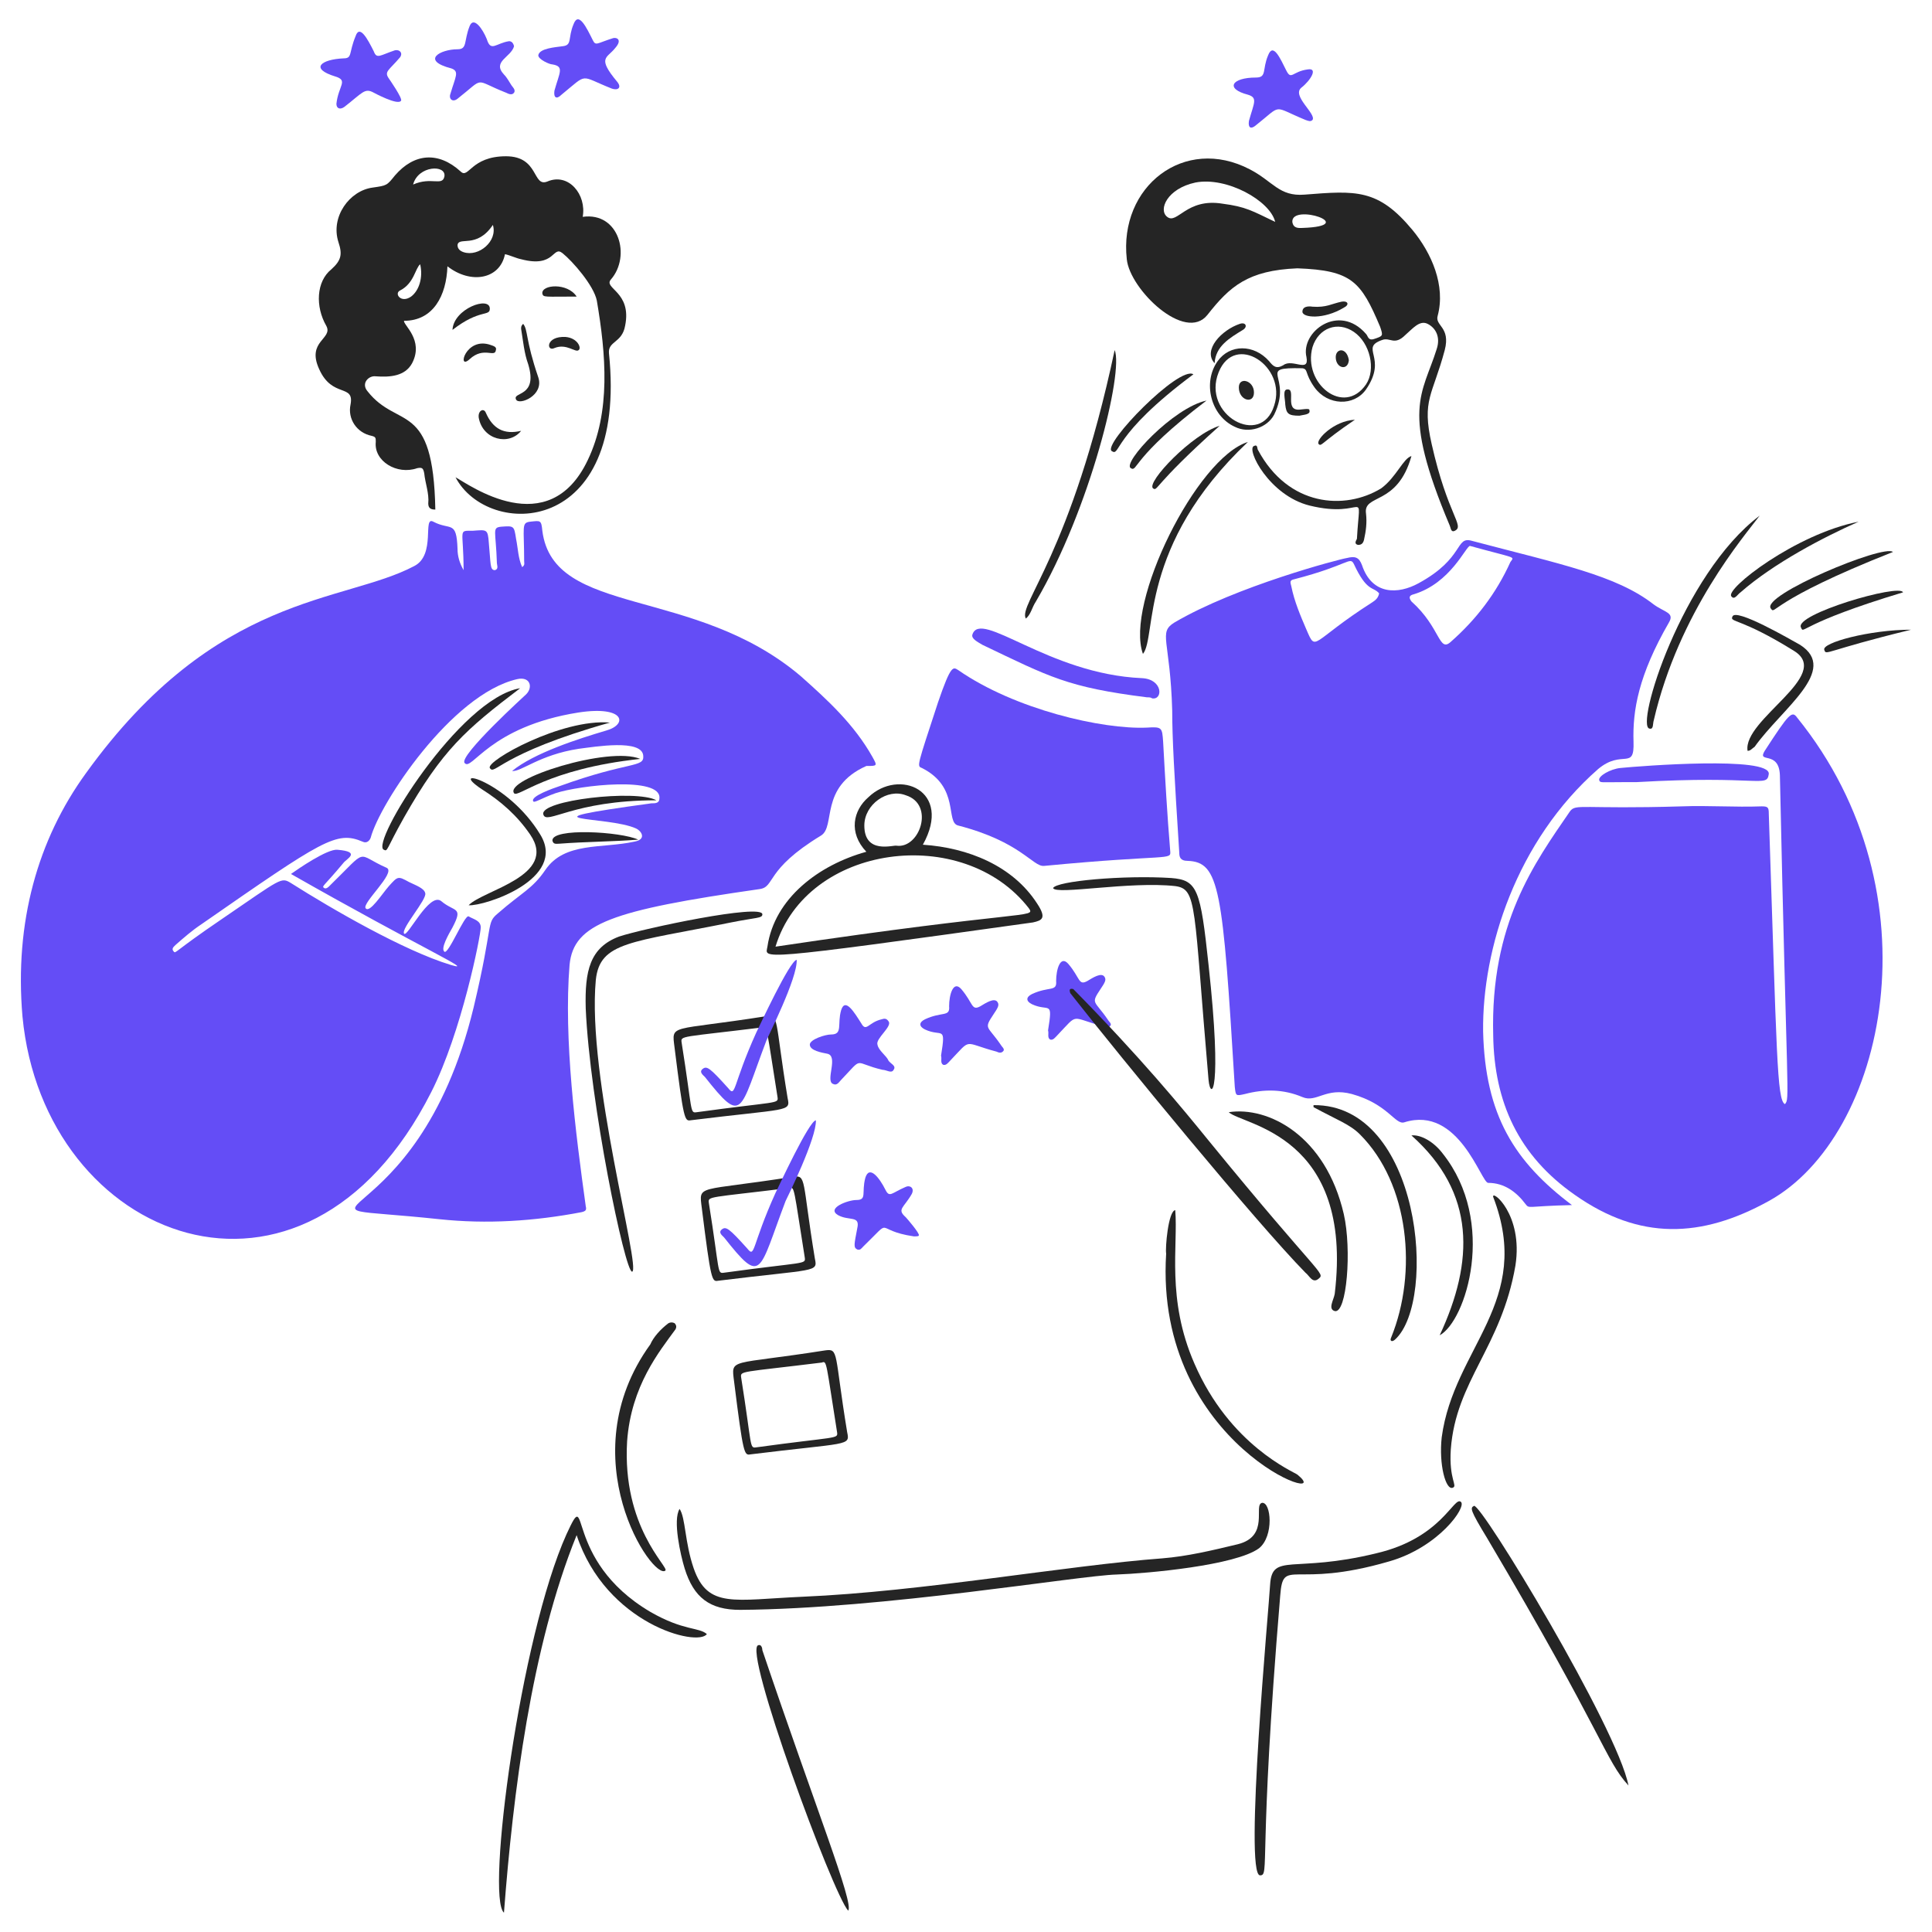 <svg width="120" height="120" viewBox="0 0 120 120" fill="none" xmlns="http://www.w3.org/2000/svg">
<path d="M42.211 93.721C42.588 94.285 42.525 95.79 43.089 97.42C43.967 99.928 45.597 99.364 49.861 99.176C57.259 98.862 66.287 97.232 72.181 96.793C73.748 96.668 75.316 96.292 76.883 95.915C78.889 95.414 77.824 93.47 78.388 93.345C78.952 93.282 79.14 95.414 78.2 96.166C76.758 97.232 71.24 97.734 69.359 97.796C66.977 97.859 54.939 99.928 45.973 99.991C44.092 99.991 43.089 99.238 42.525 97.42C42.274 96.605 41.773 94.411 42.211 93.721Z" fill="#252525"/>
<path d="M57.321 52.466C60.143 52.654 62.902 53.783 64.406 56.103C65.033 57.043 64.72 57.168 64.156 57.294C46.663 59.739 47.541 59.551 47.666 58.799C48.105 55.789 50.864 53.72 53.81 52.905C52.682 51.714 52.995 50.334 53.936 49.519C55.817 47.701 59.202 49.081 57.321 52.466ZM48.168 58.799C63.717 56.479 64.344 57.043 63.905 56.416C59.829 51.15 50.111 52.404 48.168 58.799ZM53.685 51.275C53.685 53.093 55.503 52.466 55.691 52.529C57.133 52.717 58.074 49.958 56.255 49.394C55.127 48.955 53.685 49.958 53.685 51.275Z" fill="#252525"/>
<path d="M36.38 62.623C36.318 60.303 36.631 58.861 38.449 58.172C39.954 57.67 47.352 56.103 47.352 56.792C47.352 57.043 46.976 56.98 45.409 57.294C39.202 58.548 37.258 58.485 37.007 60.867C36.443 66.886 39.829 78.799 39.264 78.987C38.825 79.05 36.631 68.454 36.38 62.623Z" fill="#252525"/>
<path d="M46.6 90.335C46.224 90.398 46.161 90.335 45.597 85.821C45.409 84.316 45.283 84.818 51.24 83.877C52.117 83.752 51.804 84.003 52.619 88.956C52.807 89.834 52.682 89.583 46.6 90.335ZM51.051 84.63C45.973 85.257 45.973 85.132 46.036 85.57C46.725 89.897 46.537 89.959 46.976 89.897C51.992 89.207 52.055 89.395 51.992 88.956C51.302 84.63 51.365 84.504 51.051 84.63Z" fill="#252525"/>
<path d="M42.901 69.582C42.525 69.645 42.462 69.582 41.898 65.068C41.71 63.563 41.584 64.065 47.541 63.125C48.418 62.999 48.105 63.25 48.92 68.203C49.108 69.081 48.983 68.83 42.901 69.582ZM47.352 63.814C42.274 64.441 42.274 64.316 42.337 64.755C43.026 69.081 42.838 69.144 43.277 69.081C48.293 68.391 48.356 68.579 48.293 68.14C47.603 63.814 47.666 63.752 47.352 63.814Z" fill="#252525"/>
<path d="M44.594 79.551C44.218 79.614 44.155 79.552 43.591 75.038C43.403 73.533 43.277 74.034 49.233 73.094C50.111 72.969 49.798 73.219 50.613 78.173C50.801 79.05 50.675 78.799 44.594 79.551ZM49.045 73.784C43.967 74.411 43.967 74.285 44.029 74.724C44.719 79.05 44.531 79.113 44.97 79.05C49.986 78.361 50.048 78.549 49.986 78.11C49.296 73.784 49.359 73.721 49.045 73.784Z" fill="#252525"/>
<path d="M65.409 55.162C65.598 54.723 69.798 54.347 72.745 54.535C74.375 54.661 74.563 55.225 75.065 59.927C75.943 67.952 75.19 68.391 75.065 67.075C74.124 56.228 74.375 55.225 72.996 55.037C70.175 54.723 65.598 55.601 65.409 55.162Z" fill="#252525"/>
<path d="M56.757 76.793C54.186 76.416 55.566 75.539 53.622 77.42C53.497 77.545 53.434 77.67 53.246 77.608C52.995 77.482 53.058 77.294 53.246 76.291C53.434 75.476 52.744 75.852 52.055 75.476C51.302 75.037 52.682 74.535 53.183 74.535C53.873 74.535 53.497 74.097 53.747 73.156C53.998 72.341 54.625 73.156 55.001 73.909C55.252 74.41 55.377 74.097 56.255 73.72C56.506 73.595 56.82 73.783 56.632 74.159C56.13 75.037 55.691 75.1 56.255 75.601C56.318 75.664 57.133 76.605 57.07 76.73C57.07 76.793 56.945 76.793 56.757 76.793Z" fill="#644DF6"/>
<path d="M58.45 65.57C58.763 63.626 58.512 64.441 57.447 63.94C57.07 63.752 57.07 63.501 57.447 63.313C58.512 62.811 59.014 63.187 58.951 62.498C58.951 61.808 59.202 60.867 59.704 61.432C60.456 62.31 60.331 62.811 60.895 62.498C61.209 62.31 61.773 61.933 61.961 62.247C62.087 62.435 61.961 62.623 61.71 62.999C61.083 63.94 61.334 63.689 62.149 64.88C62.212 65.005 62.4 65.131 62.337 65.256C62.212 65.444 62.024 65.382 61.898 65.319C59.767 64.755 60.394 64.441 59.014 65.883C58.889 66.009 58.763 66.197 58.575 66.134C58.387 66.009 58.513 65.758 58.45 65.57Z" fill="#644DF6"/>
<path d="M65.096 64.002C65.41 62.059 65.159 62.874 64.093 62.372C63.717 62.184 63.717 61.933 64.093 61.745C65.159 61.244 65.66 61.62 65.598 60.93C65.598 60.241 65.849 59.3 66.35 59.864C67.102 60.742 66.977 61.244 67.541 60.93C67.855 60.742 68.419 60.366 68.607 60.679C68.733 60.867 68.607 61.056 68.356 61.432C67.729 62.372 67.98 62.121 68.795 63.313C68.858 63.438 69.046 63.563 68.983 63.689C68.858 63.877 68.67 63.814 68.544 63.752C66.413 63.187 67.04 62.874 65.66 64.316C65.535 64.441 65.41 64.629 65.222 64.567C65.033 64.441 65.159 64.19 65.096 64.002Z" fill="#644DF6"/>
<path d="M51.365 65.445C51.051 65.382 50.299 65.257 50.299 64.881C50.299 64.567 51.24 64.254 51.616 64.254C52.368 64.254 51.992 63.627 52.243 62.749C52.494 61.934 53.058 62.874 53.497 63.564C53.81 64.128 53.936 63.502 54.751 63.313C54.939 63.251 55.064 63.25 55.19 63.438C55.44 63.752 54.374 64.505 54.5 64.881C54.563 65.257 55.064 65.57 55.19 65.884C55.315 66.072 55.691 66.197 55.503 66.448C55.378 66.699 55.064 66.448 54.813 66.448C52.932 66.009 53.685 65.57 52.243 67.075C52.117 67.201 51.992 67.451 51.741 67.325C51.24 67.137 52.117 65.57 51.365 65.445Z" fill="#644DF6"/>
<path d="M48.794 74.598C47.102 79.05 47.352 79.865 44.97 76.855C44.844 76.73 44.594 76.542 44.844 76.354C45.095 76.166 45.283 76.291 46.412 77.545C46.913 78.172 46.663 77.42 48.167 74.097C48.356 73.721 50.236 69.645 50.675 69.582C50.738 70.648 48.92 74.347 48.794 74.598Z" fill="#644DF6"/>
<path d="M47.603 64.63C45.91 69.082 46.161 69.897 43.779 66.887C43.653 66.762 43.402 66.573 43.653 66.385C43.904 66.197 44.092 66.323 45.221 67.577C45.722 68.204 45.471 67.451 46.976 64.128C47.164 63.752 49.045 59.677 49.484 59.614C49.547 60.743 47.666 64.442 47.603 64.63Z" fill="#644DF6"/>
<path d="M66.663 61.432C70.864 65.695 73.434 68.83 75.064 70.837C82.024 79.363 82.337 79.05 81.898 79.426C81.522 79.74 81.335 79.238 81.084 79.05C78.012 75.915 69.673 65.758 66.475 61.683C66.413 61.495 66.413 61.369 66.663 61.432Z" fill="#252525"/>
<path d="M31.302 118.8C30.173 117.86 32.305 101.684 35.189 95.288C36.694 92.028 34.876 96.856 40.393 100.116C42.462 101.307 43.402 101.057 43.904 101.495C43.34 102.311 37.634 100.868 35.816 95.351C32.995 102.311 31.866 111.402 31.302 118.8Z" fill="#252525"/>
<path d="M78.889 98.423C79.015 96.417 80.332 97.734 85.473 96.48C89.548 95.539 90.3 92.906 90.739 93.283C91.115 93.596 89.359 96.103 86.287 96.981C80.268 98.737 79.704 96.668 79.516 99.114C78.137 115.666 78.889 116.481 78.263 116.481C77.259 116.481 78.827 99.677 78.889 98.423Z" fill="#252525"/>
<path d="M101.147 110.9C99.705 109.333 99.642 107.828 92.37 95.539C91.304 93.784 91.304 93.658 91.554 93.533C91.993 93.345 100.457 107.326 101.147 110.9Z" fill="#252525"/>
<path d="M72.996 75.163C73.184 77.357 72.432 80.681 74.187 84.693C76.382 89.772 80.332 91.402 80.582 91.59C83.216 93.722 71.679 89.835 72.432 77.859C72.369 77.546 72.557 75.225 72.996 75.163Z" fill="#252525"/>
<path d="M41.522 82.185C41.647 82.122 41.772 82.122 41.898 82.185C42.023 82.31 42.023 82.436 41.96 82.561C40.957 83.94 39.202 86.072 38.951 89.52C38.637 94.85 41.522 97.295 41.333 97.546C40.581 98.235 35.315 90.523 40.393 83.501C40.581 83.062 41.02 82.561 41.522 82.185Z" fill="#252525"/>
<path d="M94.125 78.611C93.247 83.689 90.426 85.758 90.112 90.022C89.987 91.903 90.551 92.279 90.238 92.404C89.799 92.592 89.36 90.962 89.548 89.269C90.3 83.689 95.254 80.868 92.746 74.347C92.62 73.846 94.626 75.413 94.125 78.611Z" fill="#252525"/>
<path d="M52.682 118.675C51.741 117.671 46.099 102.373 47.102 102.185C47.29 102.122 47.352 102.373 47.352 102.499C50.675 112.342 53.058 118.236 52.682 118.675Z" fill="#252525"/>
<path d="M81.585 68.642C88.231 68.579 89.297 80.743 86.664 83.188C86.476 83.376 86.288 83.313 86.413 83.062C88.043 79.05 87.542 73.532 84.469 70.46C83.843 69.833 83.09 69.582 81.585 68.767V68.642Z" fill="#252525"/>
<path d="M76.319 69.081C78.764 68.705 82.337 70.523 83.466 75.413C83.967 77.608 83.654 81.62 82.902 81.432C82.463 81.307 82.839 80.743 82.902 80.366C84.093 70.46 77.197 69.896 76.319 69.081Z" fill="#252525"/>
<path d="M89.422 82.937C91.554 78.36 91.68 74.097 87.667 70.523C88.231 70.46 89.046 70.899 89.611 71.651C92.996 75.915 91.052 82.059 89.422 82.937Z" fill="#252525"/>
<path d="M97.636 74.849C94.815 74.912 95.003 75.1 94.752 74.786C94.188 74.034 93.435 73.47 92.432 73.47C91.993 73.47 90.614 68.642 87.228 69.708C86.664 69.896 86.225 68.579 83.968 67.952C82.338 67.513 81.774 68.517 80.896 68.141C79.705 67.639 78.513 67.639 77.322 67.952C76.758 68.078 76.758 68.078 76.695 67.513C75.943 55.162 75.755 53.532 73.748 53.469C73.309 53.469 73.247 53.219 73.247 52.968C72.933 48.077 72.808 45.82 72.808 44.127C72.683 39.739 71.93 39.3 72.933 38.673C76.758 36.416 83.216 34.723 83.655 34.66C84.156 34.535 84.407 34.597 84.595 35.099C85.222 36.98 86.852 36.917 88.106 36.228C90.99 34.66 90.363 33.281 91.429 33.594C96.884 35.036 100.395 35.726 102.715 37.544C103.404 38.046 104.031 38.046 103.655 38.673C101.774 41.933 101.398 44.127 101.461 46.071C101.523 47.889 100.771 46.51 99.266 47.764C94.188 52.215 92.056 58.924 92.119 64.065C92.244 69.269 94.062 72.153 97.636 74.849ZM91.304 33.908C91.053 33.908 90.112 36.227 87.793 36.917C87.542 36.98 87.479 37.105 87.667 37.356C89.485 38.986 89.36 40.554 90.112 39.864C91.68 38.485 92.934 36.855 93.812 34.911C94.062 34.535 94.251 34.723 91.304 33.908ZM85.661 36.855C85.285 36.416 84.909 36.792 84.093 35.036C83.843 34.535 83.78 35.099 80.394 35.977C80.081 36.039 80.144 36.165 80.206 36.416C80.394 37.356 80.77 38.234 81.147 39.112C81.774 40.554 81.397 39.864 85.222 37.419C85.41 37.293 85.598 37.168 85.661 36.855Z" fill="#644DF6"/>
<path d="M110.865 68.579C111.179 68.203 110.991 68.517 110.552 48.14C110.489 46.573 109.11 47.45 109.611 46.635C111.116 44.315 111.304 44.127 111.618 44.566C120.458 55.476 117.135 70.586 109.862 74.598C105.661 76.918 101.837 77.043 97.824 74.222C94.313 71.777 92.808 68.454 92.746 64.316C92.558 57.357 95.316 53.595 97.511 50.397C97.887 49.895 98.2 50.272 104.47 50.084C106.1 50.021 107.73 50.146 109.423 50.084C109.799 50.084 109.862 50.146 109.862 50.523C110.364 65.507 110.364 68.329 110.865 68.579Z" fill="#644DF6"/>
<path d="M80.582 16.666C77.51 16.791 76.382 17.794 75.002 19.55C73.623 21.305 70.175 17.983 69.987 16.102C69.485 11.587 73.561 8.39 77.636 10.522C79.078 11.274 79.454 12.214 81.021 12.089C84.219 11.838 85.598 11.713 87.73 14.284C88.921 15.726 89.799 17.732 89.297 19.613C89.109 20.24 90.112 20.302 89.736 21.744C88.984 24.566 88.295 24.817 88.922 27.575C89.925 32.027 90.99 32.654 90.363 32.967C90.112 33.093 90.112 32.779 90.05 32.654C86.978 25.381 88.357 24.503 89.235 21.682C89.486 20.929 89.172 20.365 88.67 20.114C88.169 19.864 87.73 20.428 87.291 20.804C86.601 21.494 86.35 20.929 85.849 21.117C84.407 21.619 86.226 22.183 84.846 24.19C84.094 25.256 82.463 25.193 81.648 24.064C81.021 23.186 81.272 22.936 80.896 22.873C77.949 22.81 80.332 23.312 79.14 25.757C78.701 26.572 77.573 26.948 76.696 26.509C75.191 25.82 74.689 23.751 75.629 22.434C76.382 21.368 77.886 21.368 78.827 22.434C79.078 22.748 79.266 22.936 79.705 22.685C80.269 22.246 81.335 23.186 81.147 22.183C80.77 20.616 83.154 18.798 84.846 20.741C84.972 20.867 84.971 21.18 85.347 21.055C85.912 20.867 85.912 20.867 85.724 20.302C84.532 17.481 83.968 16.791 80.582 16.666ZM84.846 23.876C85.473 22.936 85.097 21.305 84.093 20.616C83.09 19.926 81.899 20.365 81.523 21.556C80.896 23.813 83.467 25.883 84.846 23.876ZM79.14 25.193C79.955 22.748 76.695 20.616 75.692 23.124C74.626 25.757 78.325 27.826 79.14 25.193ZM79.204 13.782C78.89 12.465 76.194 10.961 74.25 11.337C72.494 11.713 71.93 13.03 72.494 13.468C73.121 13.97 73.686 12.277 75.943 12.653C77.385 12.841 77.762 13.092 79.204 13.782ZM80.896 14.158C84.532 14.033 80.206 12.591 80.269 13.782C80.332 14.221 80.708 14.158 80.896 14.158Z" fill="#252525"/>
<path d="M64.845 53.783C64.156 53.846 63.403 52.278 59.516 51.275C58.701 51.087 59.642 48.893 57.259 47.701C56.946 47.576 56.946 47.639 58.262 43.626C59.077 41.243 59.203 41.431 59.516 41.62C63.027 44.065 68.482 45.319 71.24 45.193C72.181 45.131 72.181 45.193 72.244 46.071C72.369 48.328 72.494 50.585 72.683 52.843C72.745 53.469 72.683 53.031 64.845 53.783Z" fill="#644DF6"/>
<path d="M71.24 43.312C66.287 42.685 65.222 42.058 61.021 40.052C60.707 39.864 60.331 39.676 60.394 39.425C60.895 37.795 65.096 41.87 70.927 42.121C72.244 42.184 72.244 43.5 71.554 43.375C71.491 43.312 71.366 43.312 71.24 43.312Z" fill="#644DF6"/>
<path d="M100.959 48.579C99.392 48.579 99.392 48.642 99.329 48.453C99.266 48.203 100.019 47.764 100.646 47.701C101.9 47.576 109.987 46.949 109.862 48.077C109.737 48.955 109.298 48.14 101.649 48.579H100.959Z" fill="#644DF6"/>
<path d="M63.717 38.422C63.215 37.544 66.538 34.409 69.234 21.744C69.799 23.061 67.729 31.588 64.344 37.356C64.093 37.732 64.03 38.171 63.717 38.422Z" fill="#252525"/>
<path d="M87.667 28.328C86.79 31.462 84.658 30.647 84.846 31.901C84.909 32.466 84.846 32.967 84.72 33.532C84.658 33.782 84.532 33.845 84.344 33.845C84.094 33.782 84.219 33.594 84.281 33.469C84.47 30.083 84.909 32.278 81.335 31.4C78.827 30.773 77.385 27.889 77.886 27.701C78.137 27.575 78.075 27.889 78.137 27.952C80.018 31.463 83.529 31.713 85.786 30.334C86.727 29.644 87.166 28.453 87.667 28.328Z" fill="#252525"/>
<path d="M109.298 32.027C108.357 33.281 104.282 37.983 102.715 44.755C102.652 44.943 102.715 45.319 102.464 45.256C101.523 45.193 104.47 35.664 109.298 32.027Z" fill="#252525"/>
<path d="M77.51 27.45C70.676 33.908 71.868 39.551 70.99 40.616C69.861 37.481 74.313 28.453 77.51 27.45Z" fill="#252525"/>
<path d="M108.545 46.635C108.232 44.691 113.875 41.933 111.43 40.428C108.107 38.359 107.417 38.673 107.605 38.297C107.793 37.732 111.241 39.738 111.806 40.052C114.251 41.619 110.677 44.002 108.984 46.384C108.796 46.51 108.734 46.635 108.545 46.635Z" fill="#252525"/>
<path d="M115.442 32.403C113.31 33.343 110.176 34.974 108.107 36.792C107.918 36.917 107.73 37.294 107.542 37.043C107.103 36.604 111.555 33.155 115.442 32.403Z" fill="#252525"/>
<path d="M117.574 34.284C109.799 37.356 110.301 38.234 109.988 37.795C109.361 36.98 117.01 33.782 117.574 34.284Z" fill="#252525"/>
<path d="M118.201 36.792C111.743 38.736 112.057 39.425 111.868 38.986C111.367 38.171 118.013 36.228 118.201 36.792Z" fill="#252525"/>
<path d="M74.124 23.249C68.983 27.074 69.61 28.39 69.046 28.014C68.482 27.575 73.247 22.685 74.124 23.249Z" fill="#252525"/>
<path d="M74.94 24.879C70.237 28.453 70.676 29.331 70.237 29.08C69.673 28.767 72.871 25.318 74.94 24.879Z" fill="#252525"/>
<path d="M75.755 26.447C71.554 30.209 71.93 30.522 71.617 30.334C71.178 29.958 74.062 26.948 75.755 26.447Z" fill="#252525"/>
<path d="M118.702 39.112C113.311 40.428 113.436 40.742 113.311 40.366C113.122 39.927 116.132 39.112 118.702 39.112Z" fill="#252525"/>
<path d="M75.441 22.56C74.689 21.745 75.88 20.491 77.009 20.114C77.385 19.989 77.51 20.302 77.197 20.491C76.382 20.992 75.504 21.494 75.441 22.56Z" fill="#252525"/>
<path d="M81.523 19.049C82.401 19.111 82.714 18.861 83.341 18.735C83.717 18.672 83.843 18.923 83.466 19.111C82.213 19.864 80.896 19.738 80.896 19.362C80.896 18.923 81.523 19.049 81.523 19.049Z" fill="#252525"/>
<path d="M84.156 26.071C82.024 27.513 82.087 27.764 81.899 27.576C81.711 27.325 82.839 26.134 84.156 26.071Z" fill="#252525"/>
<path d="M80.708 25.82C80.018 25.82 79.893 25.694 79.83 25.13C79.83 24.817 79.642 24.19 79.955 24.19C80.52 24.127 79.767 25.506 80.708 25.444C81.272 25.381 81.335 25.381 81.335 25.506C81.397 25.757 80.959 25.757 80.708 25.82Z" fill="#252525"/>
<path d="M83.78 22.372C83.717 23.061 82.965 22.873 82.965 22.184C82.965 21.619 83.654 21.557 83.78 22.372Z" fill="#252525"/>
<path d="M76.946 24.064C76.946 23.375 77.886 23.625 77.886 24.378C77.886 25.13 76.946 24.879 76.946 24.064Z" fill="#252525"/>
<path d="M28.293 29.644C29.108 30.083 34.061 33.719 36.506 28.578C37.948 25.569 37.635 21.995 37.07 18.672C36.882 17.732 35.566 16.227 34.939 15.725C34.312 15.224 34.5 16.666 32.368 16.101C32.054 16.039 31.678 15.851 31.365 15.788C31.052 17.355 29.233 17.669 27.791 16.54C27.729 18.358 26.913 19.926 25.095 19.926C25.032 20.177 26.349 21.117 25.597 22.559C25.158 23.374 24.217 23.437 23.34 23.374C22.901 23.312 22.399 23.813 22.838 24.315C24.719 26.697 26.913 24.816 27.039 31.65C26.788 31.65 26.6 31.588 26.6 31.274C26.663 30.647 26.412 30.02 26.349 29.393C26.286 29.08 26.224 29.017 25.91 29.08C24.656 29.519 23.214 28.641 23.34 27.45C23.34 27.199 23.34 27.136 23.089 27.073C22.148 26.885 21.584 26.008 21.772 25.13C22.023 23.813 20.644 24.754 19.828 22.936C19.013 21.18 20.706 21.055 20.267 20.239C19.578 19.048 19.64 17.481 20.581 16.728C21.208 16.164 21.271 15.788 21.02 15.036C20.518 13.468 21.709 11.838 23.151 11.65C24.029 11.525 24.029 11.524 24.531 10.898C25.722 9.518 27.227 9.393 28.606 10.647C29.108 11.148 29.233 9.706 31.427 9.706C33.496 9.706 33.058 11.65 33.998 11.274C35.315 10.709 36.443 12.089 36.193 13.468C38.45 13.155 39.202 15.913 37.948 17.355C37.447 17.92 39.265 18.108 38.826 20.239C38.638 21.305 37.76 21.18 37.823 21.932C39.014 33.406 30.299 33.469 28.293 29.644ZM30.613 13.97C29.609 15.475 28.481 14.659 28.418 15.224C28.418 15.475 28.606 15.6 28.794 15.663C29.735 15.976 30.926 14.973 30.613 13.97ZM26.098 16.415C25.785 16.666 25.722 17.606 24.844 18.045C24.468 18.233 24.907 18.86 25.534 18.421C26.036 18.045 26.286 17.23 26.098 16.415ZM25.659 11.462C26.788 10.96 27.478 11.587 27.603 10.96C27.729 10.208 25.973 10.271 25.659 11.462Z" fill="#252525"/>
<path d="M54.187 47.011C53.058 45.005 51.428 43.5 49.735 41.996C43.089 36.353 34.374 38.359 33.685 32.967C33.622 32.278 33.559 32.34 32.932 32.403C32.368 32.466 32.556 32.717 32.556 34.848C32.556 34.974 32.619 35.099 32.431 35.224C32.18 34.66 32.18 34.096 32.054 33.469C31.929 32.654 31.929 32.654 31.114 32.716C30.55 32.779 30.8 32.967 30.863 34.974C30.863 35.099 30.989 35.35 30.738 35.413C30.424 35.413 30.487 35.036 30.362 33.72C30.299 32.842 30.236 32.905 29.359 32.967C28.418 32.967 28.794 32.842 28.794 35.413C28.543 34.974 28.418 34.535 28.418 34.096C28.355 32.278 27.979 32.967 26.913 32.403C26.224 32.027 27.101 34.472 25.722 35.162C21.333 37.481 13.433 36.792 5.345 48.015C2.336 52.153 0.894 57.294 1.395 63.125C2.712 77.106 18.888 83.439 26.788 67.827C28.669 64.128 29.86 58.109 29.86 57.607C29.86 57.168 29.421 57.106 29.108 56.918C28.857 56.792 27.854 59.3 27.603 59.112C27.352 58.924 27.854 58.046 28.105 57.607C28.794 56.291 28.23 56.667 27.415 55.977C26.663 55.35 25.283 58.297 25.095 57.983C24.907 57.67 26.537 55.852 26.412 55.476C26.349 55.162 25.785 54.974 25.409 54.786C24.719 54.41 24.719 54.41 24.155 55.037C23.716 55.538 22.963 56.73 22.712 56.416C22.462 56.103 24.593 54.222 24.029 53.908C22.023 53.03 22.963 52.592 20.455 55.037C20.393 55.099 20.267 55.225 20.142 55.162C19.954 55.037 20.079 55.099 21.333 53.595C21.521 53.344 22.462 52.905 20.957 52.78C20.33 52.717 18.512 53.971 18.073 54.284C26.224 58.924 29.672 60.429 27.979 59.927C25.095 59.05 20.644 56.479 18.073 54.849C17.446 54.472 17.509 54.535 13.747 57.106C10.8 59.112 10.925 59.237 10.8 59.112C10.612 58.924 10.8 58.799 10.925 58.673C11.427 58.234 11.928 57.795 12.493 57.419C20.079 52.153 20.894 51.588 22.524 52.278C22.775 52.403 22.963 52.215 23.026 52.027C23.59 49.896 28.042 43.124 32.117 42.184C32.932 41.996 33.12 42.685 32.681 43.124C32.681 43.124 28.481 46.949 28.857 47.388C29.296 47.952 30.362 45.131 35.942 44.253C38.826 43.814 39.014 45.005 37.635 45.381C35.942 45.883 33.183 46.761 31.804 47.889C32.368 47.952 33.497 46.886 35.942 46.51C36.945 46.384 39.892 45.883 39.954 46.949C40.017 47.701 39.077 47.262 34.75 48.83C34.374 48.955 32.932 49.457 33.12 49.77C33.183 49.895 33.622 49.582 34.5 49.269C36.004 48.767 41.083 48.203 40.958 49.582C40.958 49.896 40.707 49.896 40.456 49.896C31.741 51.087 37.76 50.648 39.516 51.463C39.892 51.651 40.142 52.153 39.39 52.278C37.384 52.717 35.064 52.278 33.873 54.033C33.058 55.225 32.431 55.413 30.926 56.73C30.174 57.357 30.675 57.294 29.421 62.56C25.847 77.357 16.067 74.535 27.29 75.727C30.236 76.04 33.183 75.852 36.13 75.288C36.38 75.225 36.443 75.162 36.381 74.912C35.754 70.397 35.001 64.504 35.377 59.927C35.628 57.357 38.011 56.541 47.165 55.225C48.168 55.099 47.478 54.034 50.989 51.902C51.93 51.338 50.864 48.892 53.811 47.576C54.5 47.576 54.5 47.576 54.187 47.011Z" fill="#644DF6"/>
<path d="M29.108 56.228C29.985 55.288 34.688 54.41 32.932 51.839C32.117 50.648 31.114 49.77 29.923 49.018C27.666 47.513 31.553 48.516 33.559 51.839C35.252 54.598 30.111 56.291 29.108 56.228Z" fill="#252525"/>
<path d="M32.305 42.748C28.92 45.319 27.478 46.573 25.095 50.773C23.967 52.78 24.092 52.905 23.841 52.78C22.963 52.403 28.544 43.375 32.305 42.748Z" fill="#252525"/>
<path d="M37.885 44.88C30.989 46.823 30.738 48.203 30.424 47.701C30.174 47.262 34.876 44.629 37.885 44.88Z" fill="#252525"/>
<path d="M32.493 20.114C32.807 20.49 32.619 21.055 33.434 23.437C33.81 24.566 32.242 25.193 32.054 24.817C31.804 24.315 33.434 24.691 32.807 22.622C32.556 21.933 32.493 21.18 32.368 20.428C32.368 20.302 32.368 20.24 32.493 20.114Z" fill="#252525"/>
<path d="M32.368 26.76C31.616 27.7 29.985 27.324 29.735 25.945C29.672 25.506 30.048 25.318 30.173 25.631C30.612 26.634 31.302 27.011 32.368 26.76Z" fill="#252525"/>
<path d="M28.105 20.49C28.167 19.174 30.424 18.359 30.424 19.174C30.424 19.675 29.798 19.174 28.105 20.49Z" fill="#252525"/>
<path d="M29.17 22.309C28.355 23.061 28.919 20.866 30.487 21.431C30.675 21.494 30.863 21.556 30.8 21.744C30.738 22.246 30.048 21.494 29.17 22.309Z" fill="#252525"/>
<path d="M35.127 20.929C35.879 20.992 36.13 21.619 35.942 21.744C35.754 21.932 35.189 21.305 34.437 21.619C33.935 21.87 33.873 20.866 35.127 20.929Z" fill="#252525"/>
<path d="M35.816 18.421C33.81 18.421 33.747 18.484 33.685 18.233C33.622 17.669 35.252 17.543 35.816 18.421Z" fill="#252525"/>
<path d="M39.766 47.137C33.935 47.764 32.18 49.582 31.929 49.268C31.302 48.391 37.823 46.322 39.766 47.137Z" fill="#252525"/>
<path d="M40.77 49.707C35.566 49.707 33.935 51.275 33.747 50.585C33.497 49.707 39.516 49.018 40.77 49.707Z" fill="#252525"/>
<path d="M39.641 52.152C38.011 52.278 36.381 52.278 34.751 52.403C34.562 52.403 34.374 52.466 34.312 52.215C34.249 51.4 38.575 51.651 39.641 52.152Z" fill="#252525"/>
<path d="M34.437 5.631C34.751 4.502 35.064 4.126 34.312 4.001C34.124 4.001 33.434 3.687 33.434 3.437C33.497 2.998 34.5 2.935 34.939 2.872C35.566 2.81 35.252 2.371 35.629 1.493C35.942 0.678 36.444 1.744 36.82 2.496C37.008 2.872 37.071 2.684 38.074 2.371C38.262 2.308 38.701 2.434 38.199 2.998C37.698 3.625 37.071 3.562 38.325 5.067C38.638 5.443 38.387 5.631 38.011 5.506C35.942 4.691 36.569 4.502 34.876 5.882C34.563 6.195 34.375 6.07 34.437 5.631Z" fill="#644DF6"/>
<path d="M31.929 2.872C31.741 3.562 30.55 3.813 31.302 4.628C31.491 4.816 31.616 5.067 31.741 5.255C31.804 5.38 32.055 5.568 31.929 5.756C31.804 5.944 31.553 5.819 31.428 5.756C29.359 4.941 30.174 4.753 28.418 6.133C28.105 6.383 27.854 6.133 27.979 5.819C28.293 4.753 28.544 4.44 28.042 4.252C26.099 3.75 27.353 3.06 28.418 3.06C29.045 3.06 28.795 2.559 29.171 1.618C29.422 0.991 29.986 1.806 30.237 2.433C30.487 3.248 30.801 2.684 31.616 2.559C31.741 2.559 31.867 2.622 31.929 2.872Z" fill="#644DF6"/>
<path d="M20.895 6.446C21.02 5.318 21.647 5.004 20.832 4.753C19.202 4.252 19.954 3.688 21.334 3.625C21.898 3.625 21.647 3.311 22.086 2.246C22.337 1.493 22.838 2.434 23.215 3.186C23.403 3.688 23.591 3.437 24.531 3.123C24.845 3.061 25.033 3.311 24.845 3.562C24.155 4.377 23.841 4.44 24.155 4.879C24.155 4.879 25.033 6.133 24.907 6.258C24.719 6.572 23.215 5.757 23.215 5.757C22.65 5.443 22.525 5.757 21.396 6.634C21.145 6.823 20.895 6.76 20.895 6.446Z" fill="#644DF6"/>
<path d="M77.573 7.512C77.887 6.384 78.137 6.07 77.51 5.882C76.068 5.506 76.507 4.816 78.012 4.816C78.701 4.816 78.388 4.315 78.764 3.437C79.078 2.622 79.516 3.625 79.893 4.377C80.206 5.004 80.269 4.44 81.21 4.314C81.9 4.189 81.397 5.004 80.833 5.443C80.206 5.945 81.774 7.073 81.523 7.449C81.398 7.575 81.273 7.512 81.085 7.449C78.953 6.572 79.705 6.446 77.95 7.826C77.699 8.014 77.511 7.951 77.573 7.512Z" fill="#644DF6"/>
</svg>
